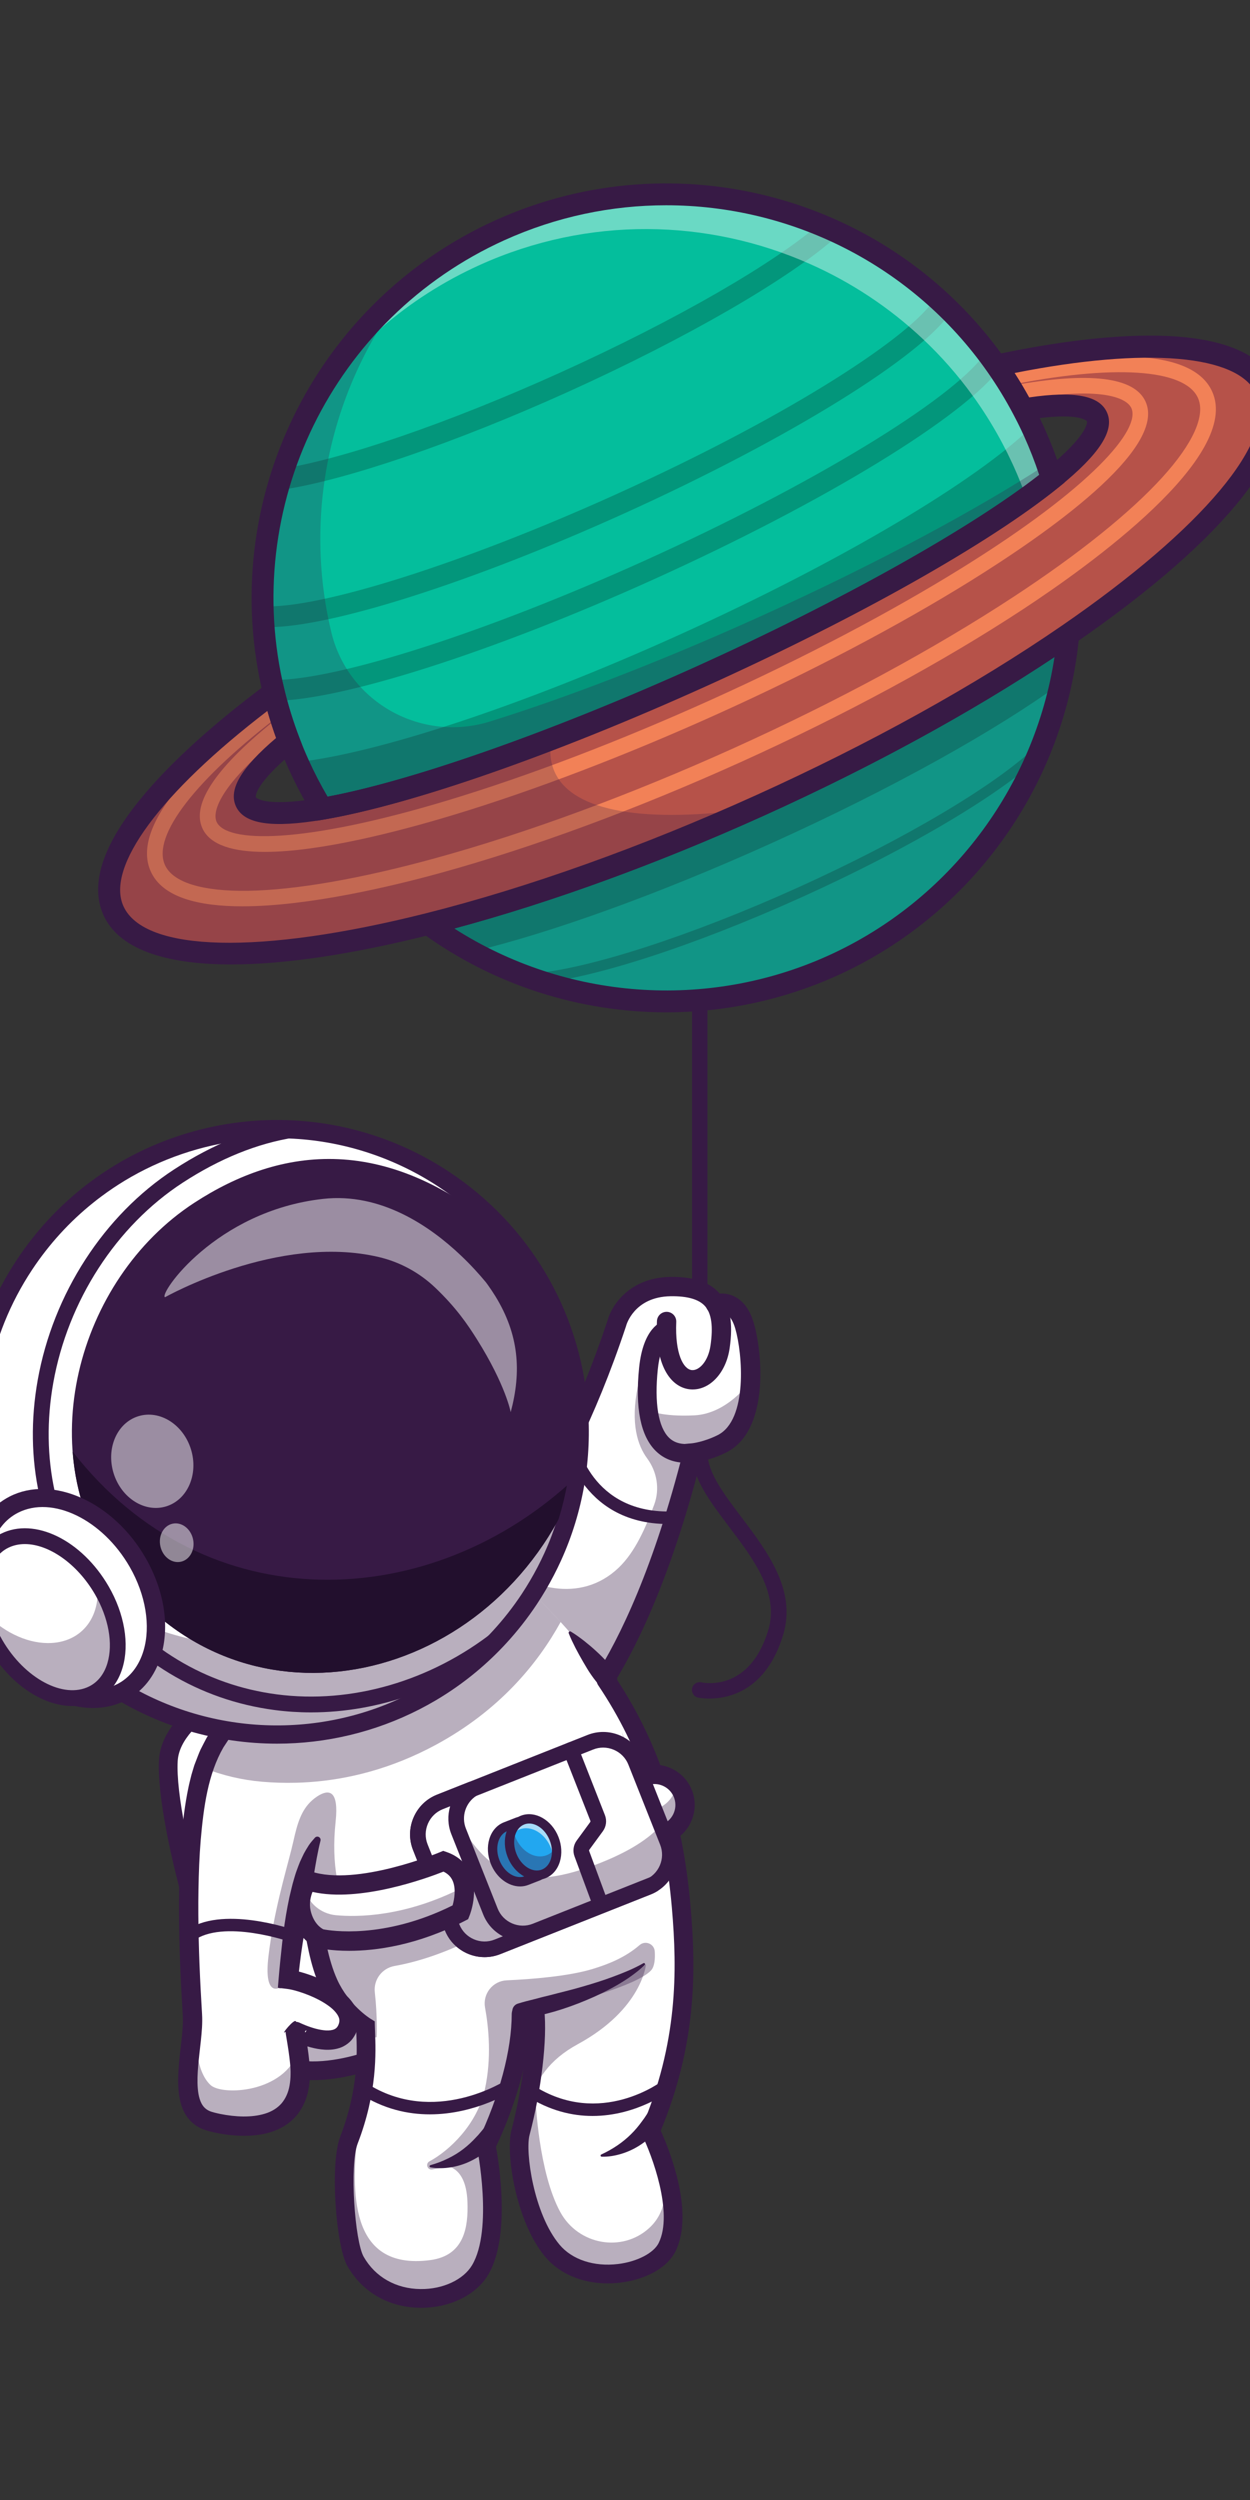 <?xml version="1.0" encoding="utf-8"?>
<svg version="1.1" id="Layer_1" xmlns="http://www.w3.org/2000/svg" xmlns:xlink="http://www.w3.org/1999/xlink" x="0px" y="0px"
	 viewBox="1080 0 2000 4000" style="enable-background:new 0 0 4000 4000;" xml:space="preserve">
	<rect x="1080" y="0" width="2000" height="4000" fill="#333333" stroke="none"/>
	<g>
		<g>
			<g>
				<path style="fill:#371A45;" d="M2199.6,2245.938c-6.802,0-12.314-5.513-12.314-12.314V1319.57
					c0-6.802,5.513-12.314,12.314-12.314s12.314,5.513,12.314,12.314v914.053C2211.914,2240.425,2206.401,2245.938,2199.6,2245.938z
					"/>
			</g>
		</g>
		<g>
			<g>
				<g>
					<g>
						<path style="fill:#FFFFFF;" d="M1663.267,2618.748c0,0-303.1,78.984-313.912,197.893
							c-9.428,103.687,104.226,453.294,170.978,491.698c48.694,28.014,195.492-23.356,195.492-23.356L1663.267,2618.748z"/>
					</g>
				</g>
				<g style="opacity:0.35;">
					<g>
						<path style="fill:#371A45;" d="M1348.853,2836.048c3.493,122.049,108.443,436.006,171.478,472.275
							c48.698,28.025,195.482-23.354,195.482-23.354l-23.313-135.98c0,0-146.784,51.378-195.482,23.354
							C1451.489,3146.146,1384.108,2975.034,1348.853,2836.048z"/>
					</g>
				</g>
				<g>
					<g>
						<path style="fill:#371A45;" d="M1580.869,3328.179c-31.479,0.005-63.159-6.787-89.443-26.206
							c-72.583-53.618-163.218-380.532-157.046-486.206c5.898-101.04,191.138-163.232,199.019-165.835
							c7.905-2.603,16.348,1.689,18.94,9.551s-1.68,16.343-9.541,18.94c-48.315,15.962-174.556,72.056-178.467,139.092
							c-5.913,101.201,86.577,417.227,144.917,460.327c70.967,52.432,202.119-12.563,203.442-13.228
							c7.383-3.716,16.411-0.752,20.142,6.655c3.726,7.397,0.747,16.416-6.655,20.142
							C1721.987,3293.521,1651.968,3328.179,1580.869,3328.179z"/>
					</g>
				</g>
				<g>
					<g>
						<path style="fill:#FFFFFF;" d="M2012.191,2657.322c0,0-13.226,107.25,33.262,33.698
							c42.428-67.178,95.246-179.186,141.865-361.82c0.393-1.484,0.786-3.012,1.179-4.496c0,0,20.996-1.833,46.75-14.71
							c60.718-30.337,47.71-148.586,35.968-188.789c-13.794-47.361-46.401-34.571-46.401-34.571
							c-11.437-18.726-34.004-28.679-72.023-28.111c-71.369,1.048-85.905,58.754-85.905,58.754
							c-65.432,196.908-145.138,318.257-192.586,378.712c-25.099,32.083-41.162,47.012-41.162,47.012L2012.191,2657.322z"/>
					</g>
				</g>
				<g style="opacity:0.35;">
					<g>
						<path style="fill:#371A45;" d="M2012.191,2657.322c0,0-13.226,107.25,33.262,33.698
							c42.428-67.178,95.246-179.186,141.865-361.82c-15.627-3.797-38.631-10.956-50.766-21.781
							c-30.381-27.151-35.881-89.702-35.881-89.702c-12.572,60.325,0,95.639,14.667,115.543
							c15.802,21.389,20.646,49.02,11.436,73.988c-13.401,36.274-30.293,75.734-57.051,101.226
							c-61.46,58.535-147.146,32.301-195.424-12.484c-25.099,32.083-41.162,47.012-41.162,47.012L2012.191,2657.322z"/>
					</g>
				</g>
				<g style="opacity:0.35;">
					<g>
						<path style="fill:#371A45;" d="M2209.699,2320.137c0,0-55.418,20.25-92.326-63.526c0,0,21.311,10.635,73.859,7.939
							c52.181-2.677,87.579-52.346,87.579-52.346S2282.431,2302.494,2209.699,2320.137z"/>
					</g>
				</g>
				<g>
					<g>
						<path style="fill:#371A45;" d="M1840.713,2544.619c-4.297,0-8.574-1.782-11.631-5.269c-5.625-6.416-4.985-16.177,1.426-21.807
							c1.807-1.606,124.434-112.749,221.533-404.634c6.357-24.087,35.229-68.872,100.522-69.849
							c36.885-0.518,62.671,8.115,78.804,26.484c16.865,19.209,21.953,47.124,16.021,87.861
							c-5.854,40.205-33.091,68.359-63.267,65.547c-27.744-2.603-56.24-32.661-53.003-109.233
							c0.361-8.525,7.466-15.098,16.099-14.79c8.53,0.361,15.151,7.568,14.79,16.099c-2.163,51.187,11.445,75.869,25,77.144
							c11.455,0.972,26.055-13.623,29.785-39.224c4.468-30.669,1.636-51.279-8.657-63.003
							c-9.648-11.001-28.213-16.382-55.112-15.967c-58.828,0.874-71.04,46.626-71.157,47.09l-0.322,1.099
							c-100.337,301.914-225.371,413.994-230.645,418.618C1847.964,2543.354,1844.331,2544.619,1840.713,2544.619z"/>
					</g>
				</g>
				<g>
					<g>
						<path style="fill:#371A45;" d="M1964.873,2799.863c-5.327,0-10.513-2.759-13.379-7.695
							c-4.292-7.383-1.782-16.846,5.596-21.133c1.099-0.664,121.992-77.358,216.401-450.122l2.695-10.649l10.942-0.957
							c0.122-0.01,18.711-1.895,41.196-13.14c48.369-24.18,39.79-130.4,28.066-170.62c-3.521-12.065-8.633-20.137-14.785-23.345
							c-5.679-2.959-11.235-1.133-11.479-1.055c-7.939,3.125-16.758-0.859-19.878-8.804c-3.12-7.949,0.952-16.978,8.901-20.093
							c1.797-0.708,18.086-6.646,35.767,2.041c14.507,7.124,24.99,21.46,31.152,42.603c14.746,50.571,24.16,172.891-43.916,206.929
							c-16.616,8.306-31.567,12.456-41.196,14.478c-98.027,379.985-223.018,456.377-228.33,459.463
							C1970.181,2799.185,1967.51,2799.858,1964.873,2799.863z"/>
					</g>
				</g>
				<g>
					<g>
						<path style="fill:#371A45;" d="M2177.725,2340.415c-19.39,0-35.591-6.24-48.276-18.633
							c-24.473-23.901-33.491-68.94-26.816-133.872c6.523-63.442,34.956-73.442,40.591-74.8l7.041,29.16c0,0,0.42-0.029,1.113-0.332
							c-0.142,0.063-14.561,6.792-18.901,49.038c-5.532,53.813,0.835,92.642,17.935,109.341c8.594,8.398,20.43,11.504,36.182,9.507
							c8.198-0.986,15.723,4.78,16.768,12.998c1.04,8.218-4.775,15.723-12.998,16.768
							C2186.011,2340.142,2181.797,2340.415,2177.725,2340.415z"/>
					</g>
				</g>
				<g>
					<g>
						<path style="fill:#FFFFFF;" d="M1545.284,2973.165c7.294,15.132,12.822,30.763,17.443,46.756
							c14.543,49.927,20.297,103.116,43.131,153.587c5.663,12.504,12.55,23.333,19.663,32.439c2.22,2.854,4.44,5.527,6.66,8.064
							c16.809,19.074,32.575,28.588,32.575,28.588c0.091,4.984,0.453,11.326,0.68,18.893c0.997,31.08,0.634,83.136-21.792,148.06
							c-1.631,4.802-3.353,9.65-5.301,14.543c-15.042,39.009-5.935,165.276,10.511,194.091
							c47.254,83.091,165.684,70.451,199.392,13.728c30.491-51.468,17.715-151.322,11.961-186.434
							c-1.314-8.019-2.265-12.641-2.265-12.641c31.261-65.422,58.128-153.27,58.128-219.1c0,0,8.427,1.405,19.844,1.541
							l-0.045,2.175c4.485,40.73-3.081,110.275-17.896,173.839c-1.631,7.022-3.353,14-5.165,20.841
							c-8.744,32.983,7.476,137.277,51.06,189.107c50.516,60.166,161.199,39.144,183.399-5.754
							c26.731-53.914-8.2-144.436-21.566-175.289c-2.99-6.841-4.893-10.692-4.893-10.692
							c55.727-131.886,58.988-244.698,49.112-358.688c-15.585-178.687-86.67-319.362-159.704-416.227
							c-4.576-6.071-9.378-12.006-14.271-17.85c-6.207-7.385-12.641-14.589-18.938-21.475
							c-11.191-12.142-22.109-23.378-31.397-33.254l-12.731,10.783l-20.705,4.802l-343.51,80.01l-2.99,40.323l-1.314,18.077
							l-2.854,38.827l-7.249,97.544l-4.304,58.354l-3.579,47.934L1545.284,2973.165z"/>
					</g>
				</g>
				<g style="opacity:0.35;">
					<g>
						<path style="fill:#371A45;" d="M1963.869,3601.267c50.504,60.151,161.202,39.155,183.42-5.762
							c26.714-53.908-8.206-144.44-21.607-175.301c-1.659,0.829-2.532,1.091-2.532,1.091s50.548,93.5-4.496,143.61
							c-43.389,39.547-113.404,27.02-142.126-25.492c-35.008-64.079-39.547-179.186-39.547-179.186l-18.988,31.079
							c-1.659,7.028-3.361,14.012-5.194,20.865C1904.068,3445.128,1920.306,3549.41,1963.869,3601.267z"/>
					</g>
				</g>
				<g style="opacity:0.3;">
					<g>
						<path style="fill:#293856;" d="M1774.382,3465.862l2.619-0.611C1775.779,3465.469,1774.862,3465.688,1774.382,3465.862z"/>
					</g>
				</g>
				<g style="opacity:0.3;">
					<g>
						<path style="fill:#293856;" d="M1773.858,3465.993l0.524-0.131C1774.033,3465.95,1773.858,3465.993,1773.858,3465.993z"/>
					</g>
				</g>
				<g style="opacity:0.35;">
					<g>
						<path style="fill:#371A45;" d="M1648.843,3618.203c47.274,83.111,165.698,70.452,199.396,13.75
							c30.512-51.508,17.722-151.337,11.96-186.476l-82.98,19.73c11.437-2.183,48.409-4.365,50.679,57.662
							c1.528,40.726-5.02,86.079-59.452,93.281c-133.746,17.591-123.706-117.638-117.682-194.333
							c1.179-15.322-1.702-17.94-7.115-12.266c-1.615,4.802-3.361,9.646-5.282,14.579
							C1623.307,3463.113,1632.43,3589.394,1648.843,3618.203z"/>
					</g>
				</g>
				<g style="opacity:0.35;">
					<g>
						<path style="fill:#371A45;" d="M1881.952,3395.774c0,0-30.578,62.638-110.445,75.394c-7.76,1.24-11.287-9.321-4.356-13.027
							c31.065-16.611,76.403-58.599,88.778-115.916c10.61-49.141,6.162-97.139,0.155-129.974
							c-4.045-22.11,12.198-42.699,34.652-43.72c40.351-1.835,98.88-6.465,137.349-18.146c25.821-7.841,52.495-18.583,75.232-38.24
							c9.238-7.987,23.547-2.011,24.301,10.177c0.736,11.9-0.229,24.133-5.915,30.291c-21.623,23.422-123.005,52.618-205.785,69.859
							c0,0-1.635,37.65-13.68,87.784C1888.613,3366.965,1881.952,3395.774,1881.952,3395.774z"/>
					</g>
				</g>
				<g style="opacity:0.35;">
					<g>
						<path style="fill:#371A45;" d="M1935.889,3217.49c0,0,119.72-18.877,177.772-74.927c0,0-5.719,71.743-109.099,128.098
							c-46.208,25.189-66.96,56.919-80.906,100.591C1923.656,3371.252,1943.341,3272.83,1935.889,3217.49z"/>
					</g>
				</g>
				<g>
					<g>
						<path style="fill:#371A45;" d="M2052.344,3653.423c-40.64,0.005-77.056-15.234-99.961-42.51
							c-47.324-56.348-63.628-166.626-54.106-202.583c17.793-67.202,27.354-146.772,22.725-189.199
							c-0.898-8.237,5.049-15.64,13.286-16.538c8.252-0.898,15.635,5.054,16.538,13.286c5.054,46.372-4.629,128.672-23.545,200.127
							c-7.109,26.846,6.533,126.152,48.071,175.61c20.083,23.906,55.01,35.415,93.423,30.815
							c30.342-3.643,57.104-17.451,65.088-33.574c23.97-48.433-11.021-141.113-26.523-172.739l-3.008-6.138l2.656-6.309
							c57.261-135.444,56.895-248.999,47.974-351.543c-12.314-141.479-49.766-254.512-117.852-355.723
							c-4.624-6.875-2.798-16.196,4.072-20.82c6.88-4.634,16.201-2.793,20.82,4.072c71.035,105.601,110.073,223.125,122.842,369.873
							c9.126,104.834,9.57,220.908-47.637,359.629c12.095,26.626,54.873,129.702,23.54,193.008
							c-12.803,25.864-46.675,45.039-88.398,50.049C2065.601,3653.027,2058.911,3653.423,2052.344,3653.423z"/>
					</g>
				</g>
				<g>
					<g>
						<path style="fill:#371A45;" d="M1993.23,2610.457c7.561,4.573,14.5,9.68,21.318,14.932
							c6.733,5.32,13.274,10.837,19.541,16.633c6.257,5.803,12.485,11.689,17.932,18.274c5.454,6.57,10.525,13.547,14.236,21.592
							c3.525,7.637,0.19,16.685-7.446,20.208c-5.884,2.715-12.607,1.36-16.995-2.9l-0.215-0.217
							c-5.833-5.691-10.742-12.141-15.454-18.85c-4.727-6.689-8.887-13.914-13.12-21.138c-4.229-7.229-8.298-14.639-12.236-22.197
							c-3.855-7.627-7.659-15.337-10.845-23.582c-0.452-1.167,0.129-2.478,1.294-2.93
							C1991.917,2610.02,1992.651,2610.112,1993.23,2610.457z"/>
					</g>
				</g>
				<g>
					<g>
						<path style="fill:#FFFFFF;" d="M1559.903,2624.583"/>
					</g>
				</g>
				<g>
					<g>
						<path style="fill:none;stroke:#293856;stroke-width:30.918;stroke-linecap:round;stroke-miterlimit:10;" d="
							M1559.903,2624.583"/>
					</g>
				</g>
				<g>
					<g>
						<path style="fill:#FFFFFF;" d="M1987.448,3405.044"/>
					</g>
				</g>
				<g>
					<g>
						<path style="fill:#FFFFFF;" d="M1576.689,2948.734l11.567,32.17l-0.873-14.754
							C1584.502,2960.214,1581.01,2954.365,1576.689,2948.734z"/>
					</g>
				</g>
				<g>
					<g>
						<path style="fill:#371A45;" d="M1754.126,3692.495c-0.469,0-0.933,0-1.401-0.005c-50.381-0.459-93.003-24.834-116.934-66.87
							c-18.257-32.09-28.291-163.242-11.436-206.904c29.321-75.952,27.007-134.443,25.767-165.869
							c-0.029-0.723-0.059-1.426-0.083-2.119c-12.925-9.468-40.684-33.022-57.856-71.021
							c-16.25-35.952-22.529-77.178-28.599-117.051c-6.582-43.184-12.793-83.979-30.811-111.401
							c-4.546-6.924-2.622-16.226,4.302-20.776c6.929-4.536,16.226-2.617,20.776,4.302c21.611,32.905,28.301,76.841,35.386,123.359
							c5.771,37.866,11.733,77.021,26.279,109.214c18.516,40.967,52.72,62.275,53.062,62.485l6.987,4.282l0.21,8.218
							c0.059,2.695,0.181,5.811,0.322,9.321c1.235,31.201,3.804,96.123-27.754,177.856c-13.403,34.727-4.634,156.392,9.521,181.265
							c18.501,32.5,51.719,51.348,91.133,51.709c35.654,0.439,68.56-15.034,82.319-38.213c34.077-57.388,8.198-187.1,7.935-188.403
							l-1.006-4.932l2.173-4.536c34.531-72.202,54.336-146.533,54.336-203.931c0-8.286,6.714-15,15-15s15,6.714,15,15
							c0,60.513-20.063,137.676-55.151,212.393c4.785,26.045,23.706,143.765-12.49,204.722
							C1841.978,3671.821,1800.093,3692.495,1754.126,3692.495z"/>
					</g>
				</g>
				<g>
					<g>
						<path style="fill:#FFFFFF;" d="M1724.807,3448.938"/>
					</g>
				</g>
				<g>
					<g>
						<path style="fill:#371A45;" d="M1908.857,3205.701c8.452-2.607,16.97-4.822,25.527-6.875
							c8.474-2.341,17.017-4.399,25.549-6.484c16.951-4.514,34.099-8.445,50.933-13.43c16.885-4.834,33.689-10.063,50.171-16.226
							c16.44-6.125,33.008-12.751,48.232-21.487l0.132-0.076c0.859-0.491,1.953-0.195,2.446,0.662
							c0.405,0.71,0.271,1.584-0.271,2.141c-6.506,6.672-13.752,12.126-21.162,17.473c-7.388,5.376-15.171,10.122-23.025,14.756
							c-15.784,9.128-32.239,17.017-49.028,24.009c-16.763,7.107-33.904,13.198-51.313,18.345
							c-8.718,2.485-17.505,4.717-26.326,6.792c-8.86,1.86-17.756,3.56-26.719,4.866c-6.843,0.996-13.198-3.743-14.197-10.586
							c-0.901-6.194,2.896-11.99,8.696-13.772L1908.857,3205.701z"/>
					</g>
				</g>
				<g>
					<g>
						<path style="fill:#371A45;" d="M2214.99,2717.734c-10.938,0-17.998-1.558-18.262-1.616
							c-6.719-1.582-10.884-8.315-9.302-15.034s8.252-10.869,15.034-9.302c3.066,0.693,76.611,16.001,106.675-83.262
							c17.905-59.116-23.115-113.403-62.783-165.903c-30.474-40.332-59.258-78.423-59.258-117.271c0-6.904,5.596-12.5,12.5-12.5
							s12.5,5.596,12.5,12.5c0,30.464,26.328,65.308,54.204,102.202c41.416,54.805,88.354,116.929,66.763,188.218
							C2305.83,2705.674,2245.425,2717.734,2214.99,2717.734z"/>
					</g>
				</g>
				<g>
					<g>
						<path style="fill:#FFFFFF;" d="M2101.417,3015.41c-16.446,8.653-35.021,18.032-55.183,27.636
							c12.414-4.848,23.786-9.469,33.889-13.682C2088.188,3025.966,2095.392,3021.209,2101.417,3015.41z"/>
					</g>
				</g>
				<g>
					<g>
						<path style="fill:#371A45;" d="M1768.823,3464.219c9.807-2.744,19.28-6.353,28.059-10.723
							c8.833-4.27,17.056-9.329,24.504-15.095c7.48-5.718,14.233-12.053,20.405-18.835c1.484-1.755,3.271-3.203,4.641-5.068
							c1.431-1.802,2.927-3.54,4.473-5.249c3.027-3.472,5.613-7.332,8.926-10.75l1.155-1.191c4.802-4.954,12.71-5.078,17.666-0.276
							c4.006,3.884,4.841,9.817,2.478,14.558c-5.029,10.056-11.758,19.431-20.161,27.148c-8.098,8.027-17.957,14.116-28.03,19.014
							c-10.098,4.939-20.847,8.215-31.66,9.971c-10.84,1.687-21.726,2.063-32.466,0.068c-0.984-0.183-1.633-1.128-1.45-2.112
							c0.129-0.701,0.647-1.233,1.292-1.414L1768.823,3464.219z"/>
					</g>
				</g>
				<g>
					<g>
						<path style="fill:#371A45;" d="M2042.117,3447.173c18.108-8.438,34.309-19.326,47.371-32.305
							c6.594-6.436,12.361-13.416,17.603-20.649c5.547-7.048,9.824-14.829,15.159-22.322l0.669-0.938
							c4.011-5.635,11.831-6.951,17.466-2.939c4.688,3.337,6.379,9.321,4.507,14.478c-3.757,10.342-9.265,20.198-16.57,28.594
							c-6.992,8.652-15.798,15.679-24.985,21.56c-9.197,5.925-19.131,10.444-29.341,13.54c-10.244,3.032-20.684,4.878-31.331,4.512
							c-1.001-0.034-1.785-0.874-1.75-1.875c0.024-0.706,0.447-1.301,1.045-1.582L2042.117,3447.173z"/>
					</g>
				</g>
				<g>
					<g>
						<path style="fill:#FFFFFF;" d="M1415.03,3393.967c27.909,8.064,148.649,32.439,145.342-81.143
							c-0.68-23.967-8.472-62.613-7.929-62.658s64.108,32.756,82.094-1.812c6.524-12.55,4.531-24.103-2.356-34.342
							c-1.857-2.764-4.123-5.482-6.66-8.064c-21.883-22.291-65.603-36.743-84.179-39.145c0,0,0.136-1.54,0.408-4.395
							c1.631-17.533,8.427-84.496,20.977-142.487c6.796-31.307,15.268-60.031,25.507-76.93l-8.88-62.432l-4.123-29.177
							l-13.728-96.547l-6.932-48.614c-1.586,0-107.919,0.453-148.83,122.508c-0.091,0.226-0.136,0.453-0.227,0.679
							c-24.465,73.713-29.313,209.812-17.624,394.887C1391.198,3276.625,1356.041,3376.841,1415.03,3393.967z"/>
					</g>
				</g>
				<g style="opacity:0.35;">
					<g>
						<path style="fill:#371A45;" d="M1525.622,3180.938c4.938,3.489,10.511-5.029,16.129-18.53
							c1.631-17.533,8.427-84.496,20.977-142.487c14.543,49.927,20.297,103.116,43.131,153.587
							c5.663,12.504,12.55,23.333,19.663,32.439c2.22,2.854,4.44,5.527,6.66,8.064c16.809,19.074,32.575,28.588,32.575,28.588
							c0.091,4.984,0.453,11.326,0.68,18.893l17.262-1.993c0,0,1.405-33.048-2.983-71.692c-2.3-20.257,11.472-38.661,31.545-42.224
							c33.77-5.993,75.966-18.739,126.158-43.659c0,0,25.417-63.383-27.139-81.687c0,0-90.884,58.49-172.48,46.439
							c-15.223-34.659-28.362-81.596-20.796-152.002c5.527-51.332-11.236-52.283-29.404-40.458c-2.99,1.993-5.754,4.078-8.246,6.343
							c-17.488,15.54-23.786,37.695-29.857,65.06c-0.861,3.942-1.948,8.291-3.126,13.048
							c-9.65,38.419-28.633,101.712-36.879,171.755C1502.062,3193.624,1525.622,3180.938,1525.622,3180.938z"/>
					</g>
				</g>
				<g>
					<g>
						<path style="fill:#371A45;" d="M1592.664,2945.691c-4.536,18.03-7.471,36.169-10.601,54.631l-4.839,27.632l-4.595,27.832
							l-8.789,56.04c-2.825,18.704-5.168,37.683-7.024,56.326l-13.494-16.753c8.115,1.223,14.988,3.062,21.96,5.098
							c6.912,2.068,13.647,4.446,20.293,7.134c13.267,5.427,26.238,11.899,38.577,20.896c6.138,4.556,12.168,9.709,17.524,16.404
							c5.273,6.636,10.127,15.049,11.738,25.173c1.624,10.125-0.686,20.723-4.875,28.796c-2.271,4.331-5.208,8.767-9.167,12.351
							c-3.887,3.601-8.428,6.445-13.052,8.374c-9.312,3.74-18.289,4.304-26.414,3.931c-8.137-0.466-15.701-1.917-22.92-3.838
							c-7.222-1.926-14.116-4.326-20.833-7.053l-5.002-2.109l-4.597-2.073c-1.091-0.54,1.03,0.791,4.9,1.157
							c0.723,7.556,26.755-23.928,16.404-15.557l-0.046-0.889l0.112,0.796l0.364,2.283l0.811,4.897
							c2.214,13.301,4.353,26.79,5.742,40.754c0.708,6.931,1.147,14.368,0.959,21.77c-0.039,7.383-0.742,14.927-2.085,22.502
							c-2.544,15.071-9.009,30.764-19.875,43.411c-10.925,12.651-25.757,21.24-40.549,25.713
							c-14.88,4.709-29.851,6.028-44.387,5.967c-14.558-0.183-28.779-1.836-42.781-4.705c-3.508-0.742-6.997-1.509-10.525-2.432
							c-1.785-0.457-3.472-0.903-5.41-1.504l-6.204-2.183c-8.237-3.372-16.201-9.016-22.039-16.147
							c-5.898-7.109-9.634-15.195-12.051-22.979c-2.395-7.825-3.567-15.481-4.224-22.917c-1.272-14.897-0.437-28.992,0.701-42.754
							c1.213-13.723,2.905-27.112,4.297-40.173c1.353-13.079,2.49-25.737,1.729-37.434l-2.288-40.229
							c-1.362-26.838-2.483-53.701-3.088-80.613s-0.891-53.855-0.376-80.854c0.469-26.997,1.443-54.036,3.706-81.135
							c2.249-27.092,5.486-54.248,11.165-81.406c1.379-6.787,3.201-13.574,4.854-20.356l3.04-10.161l1.553-5.071l1.924-4.993
							c2.659-6.626,4.954-13.379,7.964-19.878c3.293-6.399,6.477-12.854,9.924-19.175c3.984-6.057,7.856-12.188,12.007-18.14
							l6.863-8.523c2.327-2.808,4.363-5.869,7.043-8.391c5.186-5.171,9.919-10.867,15.767-15.391l8.533-7.046
							c3.03-2.104,6.169-4.055,9.258-6.074c12.571-7.676,26.262-13.657,40.618-16.563c7.148-1.506,14.443-2.3,21.755-2.207
							c7.371,0.134,14.473,0.798,21.975,3.225c2.832,0.918,4.385,3.955,3.467,6.787c-0.488,1.514-1.584,2.661-2.93,3.262
							l-0.581,0.259c-12.051,5.325-23.813,10.53-34.856,15.803c-2.751,1.401-5.559,2.581-8.259,3.994
							c-2.661,1.499-5.393,2.788-8.079,4.172c-2.654,1.438-5.161,3.137-7.803,4.561l-3.909,2.234l-3.726,2.522
							c-2.51,1.638-4.973,3.335-7.537,4.897l-7.131,5.483c-5.022,3.35-9.087,7.861-13.638,11.841
							c-4.375,4.175-8.01,9.104-12.007,13.679c-3.552,4.958-6.743,10.21-10.173,15.276c-24.69,42.751-31.677,95.706-36.265,147.886
							c-2.192,26.213-3.149,52.666-3.608,79.148c-0.505,26.482-0.225,53.042,0.374,79.609c0.596,26.567,1.704,53.157,3.054,79.744
							l2.268,39.88c0.93,15.034-0.469,29.128-1.838,42.627c-1.445,13.533-3.103,26.687-4.243,39.607
							c-1.084,12.866-1.736,25.596-0.701,37.371c0.938,11.755,3.887,22.537,9.292,28.884c2.681,3.21,5.923,5.552,10.044,7.292
							l3.259,1.135c1.252,0.398,2.798,0.811,4.25,1.179c2.944,0.774,5.986,1.438,9.021,2.083c24.29,4.871,50.137,6.179,71.672-0.466
							c10.75-3.269,19.819-8.85,26.455-16.458c6.523-7.7,10.95-17.52,12.842-28.765c0.977-5.591,1.563-11.406,1.58-17.39
							c0.159-5.977-0.171-11.909-0.818-18.284c-1.255-12.654-3.286-25.605-5.469-38.682l-0.828-4.998l-0.422-2.671l-0.234-1.687
							c-0.042-0.488-0.098-0.486-0.166-2.139c-10.339,8.254,15.601-23.728,16.589-15.964c4.065,0.437,6.382,1.846,5.479,1.396
							l4.546,2.048l4.238,1.79c5.674,2.302,11.438,4.297,17.139,5.815c5.698,1.526,11.348,2.537,16.57,2.839
							c5.195,0.273,9.846-0.339,12.996-1.628c3.071-1.409,4.768-2.92,6.428-6.077c1.887-3.816,2.339-6.921,1.938-10.061
							c-0.813-6.304-7.71-14.854-17.056-21.494c-9.277-6.797-20.376-12.471-31.848-17.134c-5.75-2.327-11.638-4.404-17.539-6.169
							c-5.837-1.772-11.965-3.252-17.102-3.879l-14.739-1.797l1.245-14.954c1.621-19.507,3.65-38.594,5.747-57.878
							c2.124-19.241,4.888-38.447,8.506-57.563l2.883-14.321l3.403-14.263c1.094-4.751,2.349-9.504,3.765-14.221
							c1.392-4.729,2.693-9.424,4.443-14.102c1.689-4.673,3.391-9.316,5.273-13.916c2.148-4.573,4.17-9.158,6.411-13.633
							c2.397-4.468,5.083-8.887,7.803-13.145c2.837-4.28,6.421-8.311,9.778-12.097c1.914-2.156,5.212-2.354,7.371-0.439
							c1.504,1.335,2.053,3.345,1.599,5.171L1592.664,2945.691z"/>
					</g>
				</g>
				<g style="opacity:0.35;">
					<g>
						<path style="fill:#371A45;" d="M1415.068,3393.997c27.849,8.075,148.63,32.432,145.313-81.146
							c-0.306-10.258-1.309-21.52-2.576-31.778c-22.786,68.182-122.328,72.088-140.774,55.147
							c-24.522-22.52-23.381-73.784-26.524-95.086C1384.92,3290.111,1373.251,3381.862,1415.068,3393.997z"/>
					</g>
				</g>
				<g style="opacity:0.35;">
					<g>
						<path style="fill:#371A45;" d="M2131.022,2913.265c-25.847-49.976-43.903-98.312-56.4-142.545
							c9.575,24.748,20.881,50.296,34.351,76.318c15.767,30.528,28.639,63.617,36.818,97.615
							C2141.246,2933.964,2136.283,2923.474,2131.022,2913.265z"/>
					</g>
				</g>
				<g>
					<g>
						<circle style="fill:#FFFFFF;" cx="2127.081" cy="2887.98" r="49.007"/>
					</g>
				</g>
				<g style="opacity:0.35;">
					<g>
						<path style="fill:#371A45;" d="M2173.615,2872.639c8.47,25.706-5.479,53.428-31.185,61.899
							c-25.706,8.47-53.441-5.516-61.911-31.222c-2.34-7.102-2.98-14.394-2.082-21.374c12.651,13.258,32.299,18.879,50.866,12.761
							c18.568-6.118,31.024-22.319,33.279-40.488C2167.454,2859.293,2171.275,2865.538,2173.615,2872.639z"/>
					</g>
				</g>
				<g>
					<g>
						<path style="fill:#371A45;" d="M2127.017,2952.48c-9.946,0-19.824-2.329-28.965-6.938
							c-15.376-7.754-26.812-21.03-32.197-37.383c-5.391-16.357-4.087-33.828,3.667-49.204c7.749-15.376,21.03-26.812,37.383-32.202
							c33.774-11.123,70.283,7.295,81.406,41.05v0.005c11.118,33.76-7.3,70.278-41.055,81.401
							C2140.62,2951.396,2133.804,2952.48,2127.017,2952.48z M2127.056,2854.429c-3.472,0-7.002,0.542-10.474,1.689
							c-8.511,2.803-15.42,8.755-19.458,16.758c-4.033,7.998-4.712,17.095-1.904,25.605c2.803,8.511,8.755,15.42,16.753,19.453
							c8.008,4.033,17.1,4.712,25.605,1.909c17.568-5.791,27.153-24.795,21.367-42.368
							C2154.297,2863.384,2141.147,2854.429,2127.056,2854.429z"/>
					</g>
				</g>
				<g>
					<g>
						<path style="fill:#FFFFFF;" d="M2116.609,3019.436l-240.816,95.55c-28.499,11.318-61.098-2.747-72.428-31.282l-50.84-128.153
							c-9.914-24.984-0.347-53.067,21.339-67.265c3.061-2.034,6.392-3.746,9.944-5.163l240.779-95.538
							c28.536-11.331,61.135,2.734,72.428,31.283l40.291,101.491l10.585,26.649
							C2159.222,2975.543,2145.108,3008.118,2116.609,3019.436z"/>
					</g>
				</g>
				<g style="opacity:0.35;">
					<g>
						<path style="fill:#371A45;" d="M2116.609,3019.436l-240.816,95.55c-28.499,11.318-61.098-2.747-72.428-31.282l-50.84-128.153
							c-9.914-24.984-0.347-53.067,21.339-67.265c17.278,3.656,28.267,6.021,28.267,6.021
							c52.54,98.214,102.184,137.886,230.748,89.289c55.49-20.991,86.957-43.21,104.427-63.236l10.585,26.649
							C2159.222,2975.543,2145.108,3008.118,2116.609,3019.436z"/>
					</g>
				</g>
				<g>
					<g>
						<path style="fill:#371A45;" d="M1855.322,3131.426c-27.188,0-52.939-16.338-63.56-43.101l-50.859-128.169
							c-6.704-16.895-6.401-35.444,0.845-52.231c7.251-16.787,20.547-29.722,37.446-36.426l240.796-95.552
							c16.895-6.704,35.454-6.406,52.231,0.845c16.787,7.251,29.722,20.547,36.426,37.446l50.859,128.169
							c6.704,16.895,6.406,35.444-0.845,52.231s-20.547,29.722-37.446,36.426l-240.796,95.552
							C1872.183,3129.883,1863.687,3131.426,1855.322,3131.426z M1875.811,3114.995h0.049H1875.811z M2045.054,2796.143
							c-5.366,0-10.728,1.016-15.845,3.042l-240.796,95.552c-10.688,4.238-19.111,12.446-23.711,23.101
							c-4.604,10.654-4.8,22.407-0.562,33.101L1815,3079.106c8.799,22.188,34.033,33.076,56.201,24.268l240.796-95.547
							c10.688-4.243,19.111-12.446,23.711-23.101c4.604-10.659,4.8-22.412,0.562-33.101l-50.864-128.169
							c-4.238-10.688-12.441-19.111-23.096-23.711C2056.753,2797.344,2050.903,2796.143,2045.054,2796.143z"/>
					</g>
				</g>
				<g>
					<g>
						<path style="fill:#FFFFFF;" d="M2125.899,3014.653c-2.864,1.887-5.948,3.477-9.29,4.783l-240.816,95.55
							c-20.89,8.278-43.962,2.965-59.269-11.755c-5.573-5.339-10.119-11.919-13.122-19.54l-22.612-56.924l-7.46-18.781
							l-20.805-52.435c-11.33-28.535,2.784-61.11,31.283-72.428l52.04-20.634c-22.191,14.037-32.066,42.426-22.067,67.67
							l27.446,69.231l23.405,58.959c11.318,28.499,43.929,42.601,72.428,31.282L2125.899,3014.653z"/>
					</g>
				</g>
				<g style="opacity:0.35;">
					<g>
						<path style="fill:#371A45;" d="M2125.899,3014.653c-2.864,1.887-5.948,3.477-9.29,4.783l-240.816,95.55
							c-28.499,11.318-61.098-2.747-72.391-31.295l-30.072-75.705c11.366,10.975,28.762,23.079,46.859,17.895
							c9.935-2.823,16.61-13.427,21.039-26.491l23.405,58.959c11.318,28.499,43.929,42.601,72.428,31.282L2125.899,3014.653z"/>
					</g>
				</g>
				<g>
					<g>
						<path style="fill:#371A45;" d="M1855.352,3131.436c-9.209,0-18.423-1.89-27.163-5.669
							c-16.792-7.251-29.727-20.557-36.421-37.456l-50.854-128.159c-6.709-16.885-6.411-35.439,0.84-52.227
							c7.246-16.782,20.547-29.722,37.441-36.436l52.021-20.635l11.299,22.178c-17.573,11.138-24.766,33.228-17.109,52.529
							l50.859,128.164c4.233,10.693,12.437,19.116,23.091,23.721c10.649,4.604,22.393,4.8,33.081,0.562l188.867-74.961
							l11.411,22.104c-3.638,2.358-7.529,4.351-11.567,5.928l-240.742,95.532
							C1872.314,3129.829,1863.833,3131.436,1855.352,3131.436z M1800.254,2890.029l-11.836,4.697
							c-10.688,4.243-19.111,12.456-23.716,23.11c-4.6,10.654-4.8,22.407-0.552,33.091l50.859,128.174
							c4.233,10.688,12.437,19.111,23.091,23.716c10.649,4.604,22.393,4.805,33.081,0.562l13.389-5.313
							c-14.424-7.593-25.518-19.902-31.548-35.127l-50.854-128.159C1796.333,2920.073,1795.962,2904.346,1800.254,2890.029z"/>
					</g>
				</g>
				<g>
					<g>
						<path style="fill:#22A7F0;" d="M1934.574,2957.617c1.853,4.75,10.135,45.698,10.135,45.698s-12.146,4.739-27.061,10.558
							c-18.634,7.27-41.267-6.129-50.553-29.929c-9.286-23.8-1.708-48.987,16.926-56.257c12.575-4.906,27.061-10.559,27.061-10.559
							S1931.555,2949.879,1934.574,2957.617z"/>
					</g>
				</g>
				<g style="opacity:0.35;">
					<g>
						<path style="fill:#371A45;" d="M1934.574,2957.617c1.853,4.75,10.135,45.698,10.135,45.698s-12.146,4.739-27.061,10.558
							c-18.634,7.27-41.267-6.129-50.553-29.929c-9.286-23.8-1.708-48.987,16.926-56.257c12.575-4.906,27.061-10.559,27.061-10.559
							S1931.555,2949.879,1934.574,2957.617z"/>
					</g>
				</g>
				<g>
					<g>
						<g>
							<path style="fill:#371A45;" d="M1912.168,3018.325c-18.97,0-38.34-14.307-47.061-36.655
								c-5.098-13.062-5.879-26.987-2.202-39.209c3.877-12.881,12.183-22.383,23.394-26.758l18.892-7.373
								c8.12-3.164,17.349-0.078,21.914,7.363c11.128,18.13,17.681,29.639,19.458,34.199v0.005
								c0.474,1.206,1.719,4.409,8.711,38.208c1.777,8.633-2.891,17.222-11.104,20.425l-18.799,7.329
								C1921.089,3017.529,1916.641,3018.325,1912.168,3018.325z M1911.743,2922.095c-0.371,0-0.742,0.068-1.104,0.21l-18.892,7.373
								c-6.816,2.661-11.963,8.735-14.478,17.104c-2.72,9.028-2.075,19.482,1.812,29.438c7.769,19.907,26.104,31.406,40.84,25.664
								l18.799-7.329c1.377-0.537,2.158-1.973,1.865-3.418c-6.304-30.459-7.769-35.166-8.003-35.811
								c-1.392-3.545-8.218-15.42-18.267-31.787C1913.755,2922.617,1912.769,2922.095,1911.743,2922.095z"/>
						</g>
					</g>
					<g>
						<g>
							
								<ellipse transform="matrix(0.932 -0.363 0.363 0.932 -941.958 904.7)" style="fill:#22A7F0;" cx="1932.896" cy="2955.223" rx="36.216" ry="46.257"/>
						</g>
					</g>
					<g style="opacity:0.35;">
						<g>
							<path style="fill:#371A45;" d="M1900.794,2925.671c0.618,4.211,1.711,8.484,3.362,12.715
								c9.286,23.8,31.919,37.199,50.553,29.929c6.565-2.561,11.721-7.377,15.288-13.541c2.855,19.472-4.967,37.564-20.288,43.541
								c-18.634,7.27-41.267-6.129-50.553-29.929C1893.142,2952.971,1894.238,2937.005,1900.794,2925.671z"/>
						</g>
					</g>
					<g style="opacity:0.6;">
						<g>
							<path style="fill:#FFFFFF;" d="M1961.635,2957.059c-9.286-23.799-31.919-37.199-50.553-29.929
								c-6.613,2.58-11.798,7.444-15.368,13.673c1.881-13.268,9.076-24.268,20.368-28.673c18.634-7.27,41.267,6.129,50.553,29.929
								c5.99,15.355,4.928,31.258-1.56,42.583C1966.298,2976.014,1965.294,2966.437,1961.635,2957.059z"/>
						</g>
					</g>
					<g>
						<g>
							<path style="fill:#371A45;" d="M1939.229,3007.769c-18.97,0-38.34-14.307-47.061-36.655
								c-10.767-27.617-1.265-57.212,21.191-65.972c22.456-8.765,49.487,6.582,60.264,34.194
								c5.098,13.062,5.879,26.987,2.202,39.209c-3.877,12.886-12.183,22.383-23.394,26.758
								C1948.149,3006.973,1943.701,3007.769,1939.229,3007.769z M1926.777,2917.632c-2.715,0-5.396,0.479-7.969,1.484
								c-14.746,5.757-20.43,26.636-12.666,46.548c7.769,19.907,26.094,31.416,40.84,25.664c6.816-2.661,11.963-8.735,14.478-17.104
								c2.72-9.028,2.075-19.482-1.812-29.438C1953.232,2928.35,1939.629,2917.632,1926.777,2917.632z"/>
						</g>
					</g>
				</g>
				<g>
					<g>
						<path style="fill:#371A45;" d="M2041.382,3060.718c-5.083,0-9.858-3.125-11.724-8.169l-30.444-82.344
							c-3.164-8.569-1.831-18.076,3.56-25.435l21.553-29.453c0.435-0.591,0.532-1.353,0.264-2.031l-42.705-108.716
							c-2.524-6.426,0.64-13.682,7.065-16.206c6.421-2.51,13.682,0.64,16.206,7.065l42.705,108.716
							c3.413,8.701,2.158,18.394-3.359,25.938l-21.558,29.458c-0.425,0.581-0.527,1.328-0.278,2.002l30.439,82.334
							c2.393,6.475-0.913,13.667-7.388,16.06C2044.287,3060.464,2042.822,3060.718,2041.382,3060.718z"/>
					</g>
				</g>
				<g>
					<g>
						<path style="fill:#FFFFFF;" d="M1572.086,3008.776c0,0-16.762,23.842-10.053,52.128c7.757,32.704,30.649,40.813,30.649,40.813
							s96.874,23.403,224.112-42.137c0,0,25.399-63.375-27.194-81.678C1789.599,2977.902,1652.237,3035.855,1572.086,3008.776z"/>
					</g>
				</g>
				<g style="opacity:0.35;">
					<g>
						<path style="fill:#371A45;" d="M1562.048,3060.923c7.747,32.666,30.627,40.775,30.627,40.775s96.864,23.423,224.129-42.135
							c0,0,8.336-20.886,5.527-42.09c-0.363,1.178-0.634,1.813-0.634,1.813c-93.001,47.924-169.78,48.297-204.354,45.031
							c-24.017-2.269-44.312-19.296-50.164-42.699c-0.081-0.322-0.159-0.646-0.237-0.972c-0.136-0.544-0.272-1.087-0.317-1.631
							C1562.455,3028.619,1558.015,3043.978,1562.048,3060.923z"/>
					</g>
				</g>
				<g>
					<g>
						<path style="fill:#371A45;" d="M1638.56,3121.323c-29.771,0-47.783-4.16-49.507-4.58l-1.533-0.454
							c-11.45-4.058-32.871-19.536-40.527-51.816c-8.223-34.658,11.597-63.384,12.446-64.59l6.646-9.453l10.947,3.701
							c73.628,24.858,205.244-29.917,206.563-30.474l5.474-2.305l5.615,1.948c17.593,6.123,30.586,17.471,37.568,32.813
							c13.77,30.229,0.454,65.317-1.108,69.219l-2.148,5.352l-5.122,2.642C1747.036,3112.9,1680.903,3121.318,1638.56,3121.323z
							 M1597.402,3086.919c10.586,2.095,96.494,16.592,206.758-38.271c2.813-9.79,5.747-27.119-0.088-39.814
							c-2.852-6.206-7.617-10.903-14.492-14.243c-26.729,10.547-133.882,49.771-209.565,32.451
							c-2.969,7.456-5.732,18.525-2.939,30.293C1581.997,3078.101,1594.243,3085.361,1597.402,3086.919z"/>
					</g>
				</g>
				<g>
					<g>
						<path style="fill:#371A45;" d="M2028.081,3385.537c-32.485,0-68.877-8.32-106.147-32.432
							c-4.639-3.003-5.967-9.194-2.969-13.828c3.003-4.634,9.204-5.957,13.828-2.969c107.778,69.717,207.129-6.929,208.12-7.71
							c4.336-3.418,10.62-2.686,14.043,1.65s2.686,10.625-1.65,14.043C2152.544,3344.893,2099.868,3385.537,2028.081,3385.537z"/>
					</g>
				</g>
				<g>
					<g>
						<path style="fill:#371A45;" d="M1767.773,3382.979c-35.215,0-74.106-8.423-112.373-33.174
							c-4.639-3.003-5.967-9.194-2.969-13.828c3.003-4.634,9.189-5.957,13.828-2.969c108.286,70.063,222.627-4.136,223.765-4.897
							c4.6-3.052,10.811-1.792,13.862,2.808c3.052,4.604,1.792,10.811-2.808,13.862
							C1900.229,3345.342,1842.217,3382.979,1767.773,3382.979z"/>
					</g>
				</g>
				<g>
					<g>
						<path style="fill:#371A45;" d="M1549.277,3108.047c-1.104,0-2.231-0.186-3.335-0.576
							c-1.089-0.381-109.502-38.149-157.529-1.475c-4.399,3.35-10.674,2.505-14.019-1.88c-3.35-4.39-2.51-10.664,1.88-14.019
							c56.631-43.232,171.489-3.198,176.353-1.475c5.205,1.846,7.925,7.559,6.079,12.764
							C1557.251,3105.488,1553.394,3108.047,1549.277,3108.047z"/>
					</g>
				</g>
				<g>
					<g>
						<path style="fill:#371A45;" d="M2149.097,2438.423c-142.559,0-166.953-131.904-167.188-133.271
							c-0.938-5.444,2.715-10.615,8.154-11.553c5.503-0.981,10.61,2.71,11.553,8.145c0.898,5.112,23.174,122.437,157.393,116.455
							c0.151-0.005,0.303-0.01,0.459-0.01c5.313,0,9.736,4.185,9.98,9.551c0.249,5.518-4.023,10.19-9.541,10.439
							C2156.24,2438.345,2152.622,2438.423,2149.097,2438.423z"/>
					</g>
				</g>
				<g>
					<g style="opacity:0.35;">
						<g>
							<path style="fill:#371A45;" d="M1405.742,2828.729c29.811,11.779,61.344,19.346,93.738,22.064
								c17.261,1.45,35.565,2.129,54.775,1.586c6.886-0.181,13.864-0.498,20.976-0.997c61.118-4.304,130.028-20.795,201.793-59.487
								c101.757-54.956,163.102-129.62,199.981-196.628c-11.191-12.142-22.109-23.378-31.397-33.254l-12.731,10.783l-20.705,4.802
								l-343.51,80.01l-2.99,40.323l-1.314,18.077l-2.854,38.827l-6.932-48.614
								C1552.986,2706.222,1446.653,2706.675,1405.742,2828.729z"/>
						</g>
					</g>
					<g>
						<g>
							<g>
								<path style="fill:#FFFFFF;" d="M2005.794,2250.033c6.907,80.68-6.308,163.419-41.218,240.374
									c-7.127,15.689-15.107,31.11-24.018,46.217c-4.313,7.364-8.907,14.667-13.669,21.937
									c-14.467,21.827-30.393,42.083-47.597,60.75c-14.789,16.125-30.556,31.046-47.065,44.755
									c-19.929,16.566-41.032,31.328-63.017,44.291c-8.034,4.7-16.167,9.174-24.399,13.421
									c-150.846,77.416-337.936,73.298-489.302-27.057c-223.007-147.786-283.946-448.372-136.194-671.356
									c28.487-42.926,62.621-79.936,100.818-110.484c4.43-3.613,8.984-7.111,13.603-10.508
									c12.294-9.17,24.952-17.705,37.942-25.584c30.047-18.214,61.859-32.975,94.737-44.166
									c32.856-11.224,66.867-18.89,101.3-22.857c10.948-1.268,21.937-2.175,32.99-2.687c16.561-0.758,33.159-0.716,49.827,0.251
									c82.977,4.58,165.883,30.624,240.163,79.875C1918.982,1972.21,1993.611,2107.767,2005.794,2250.033z"/>
							</g>
							<g>
								<path style="fill:#371A45;" d="M1523.257,2776.738c-94.019,0-187.656-27.153-268.56-80.791
									c-223.306-147.988-284.585-450.073-136.606-673.394c28.096-42.341,62.119-79.624,101.123-110.82
									c4.224-3.44,8.818-6.99,13.652-10.544c12.256-9.141,25.063-17.776,38.052-25.657c29.839-18.088,61.807-32.993,95.024-44.302
									c32.876-11.23,67.061-18.945,101.606-22.925c11.069-1.284,22.202-2.19,33.086-2.695c16.943-0.776,33.755-0.686,49.98,0.251
									c85.674,4.729,168.975,32.434,240.889,80.12c124.365,82.402,203.008,215.049,215.757,363.926l0,0
									c7.061,82.544-7.236,165.913-41.348,241.104c-7.222,15.908-15.327,31.509-24.092,46.362
									c-3.965,6.772-8.447,13.965-13.701,21.992c-14.312,21.587-30.371,42.09-47.749,60.942
									c-14.531,15.845-30.415,30.947-47.207,44.883c-19.644,16.333-40.908,31.279-63.208,44.429
									c-7.988,4.678-16.221,9.204-24.473,13.462C1675.557,2758.97,1599.282,2776.738,1523.257,2776.738z M1523.423,1808.025
									c-7.5,0-15.063,0.173-22.651,0.52c-10.815,0.503-21.88,1.404-32.886,2.681c-34.341,3.955-68.315,11.621-100.996,22.786
									c-33.018,11.24-64.79,26.055-94.448,44.033c-12.91,7.832-25.64,16.414-37.827,25.505c-4.805,3.533-9.36,7.051-13.555,10.469
									c-38.774,31.013-72.593,68.074-100.518,110.156c-147.085,221.973-86.177,522.231,135.776,669.321
									c145.449,96.436,332.368,106.763,487.822,26.973c8.203-4.233,16.392-8.735,24.326-13.384
									c22.158-13.066,43.296-27.92,62.822-44.15c16.689-13.857,32.476-28.867,46.919-44.614
									c17.271-18.745,33.237-39.121,47.456-60.571c5.225-7.979,9.683-15.132,13.623-21.865
									c8.716-14.771,16.772-30.273,23.95-46.084c33.906-74.736,48.115-157.603,41.094-239.639l0,0
									c-12.671-147.979-90.835-279.827-214.448-361.731c-71.479-47.397-154.277-74.934-239.434-79.634
									C1541.592,1808.281,1532.559,1808.025,1523.423,1808.025z"/>
							</g>
						</g>
						<g style="opacity:0.35;">
							<g>
								<path style="fill:#371A45;" d="M1255.505,2694.708c151.362,100.379,338.477,104.491,489.308,27.053
									c8.239-4.237,16.368-8.705,24.385-13.407c21.997-12.956,43.086-27.732,63.023-44.28c16.5-13.724,32.284-28.639,47.063-44.75
									c17.22-18.67,33.136-38.921,47.618-60.759c4.732-7.281,9.336-14.568,13.67-21.929c8.906-15.118,16.859-30.552,23.998-46.236
									c34.909-76.956,48.147-159.684,41.223-240.383c-3.786-44.321-13.648-88.022-29.306-129.727
									c4.84,77.144-8.74,155.808-42.041,229.228c-7.103,15.708-15.092,31.118-23.998,46.236
									c-4.304,7.354-8.907,14.641-13.67,21.929c-14.483,21.838-30.398,42.089-47.587,60.753
									c-14.81,16.117-30.563,31.026-47.063,44.75c-19.937,16.547-41.057,31.33-63.022,44.281
									c-8.049,4.706-16.178,9.175-24.417,13.412c-150.832,77.438-337.916,73.319-489.308-27.053
									c-88.332-58.528-151.2-141.045-185.771-233.179C1048.711,2467.009,1123.871,2607.489,1255.505,2694.708z"/>
							</g>
						</g>
						<g>
							<g>
								<path style="fill:#371A45;" d="M1523.257,2786.582c-95.928,0-191.455-27.705-273.999-82.432
									c-227.827-150.981-290.352-459.189-139.375-687.036c28.667-43.196,63.379-81.235,103.184-113.069
									c4.277-3.486,9.004-7.139,13.965-10.789c12.456-9.287,25.522-18.098,38.779-26.143
									c30.449-18.459,63.071-33.667,96.958-45.203c33.53-11.455,68.408-19.326,103.652-23.386
									c11.289-1.309,22.646-2.234,33.76-2.749c17.285-0.791,34.443-0.701,51.006,0.256
									c87.393,4.824,172.388,33.091,245.762,81.741c126.88,84.072,207.114,219.404,220.122,371.294l0,0
									c7.207,84.219-7.383,169.287-42.192,246.011c-7.368,16.23-15.635,32.139-24.575,47.295
									c-4.033,6.89-8.604,14.219-13.945,22.383c-14.629,22.07-31.016,42.983-48.745,62.222
									c-14.819,16.157-31.025,31.567-48.159,45.791c-20.044,16.665-41.743,31.919-64.497,45.332
									c-8.164,4.78-16.548,9.395-24.956,13.73C1678.647,2768.452,1600.82,2786.582,1523.257,2786.582z M1523.418,1817.871
									c-7.349,0-14.761,0.168-22.197,0.51c-10.586,0.491-21.421,1.375-32.202,2.625c-33.647,3.875-66.934,11.387-98.945,22.324
									c-32.354,11.013-63.481,25.522-92.529,43.132c-12.637,7.671-25.103,16.074-37.046,24.98
									c-4.722,3.474-9.15,6.895-13.218,10.208c-38.047,30.432-71.172,66.736-98.535,107.969
									c-144.082,217.441-84.414,511.577,133.013,655.669c142.476,94.463,325.596,104.59,477.886,26.421
									c8.032-4.141,16.064-8.56,23.848-13.12c21.68-12.783,42.383-27.334,61.504-43.228
									c16.353-13.574,31.812-28.276,45.957-43.696c16.934-18.379,32.578-38.34,46.509-59.355
									c5.103-7.793,9.473-14.81,13.33-21.401c8.55-14.497,16.445-29.688,23.481-45.181
									c33.208-73.198,47.129-154.365,40.249-234.727l0,0c-12.412-144.966-88.984-274.128-210.078-354.365
									c-70.024-46.431-151.123-73.406-234.536-78.01C1541.221,1818.123,1532.368,1817.871,1523.418,1817.871z"/>
							</g>
						</g>
						<g>
							<g>
								<path style="fill:#371A45;" d="M1523.252,2789.863c-96.548,0-192.729-27.896-275.811-82.974
									c-229.336-151.987-292.271-462.231-140.293-691.587c28.853-43.484,63.799-81.775,103.867-113.821
									c4.297-3.501,9.067-7.188,14.072-10.869c12.52-9.336,25.674-18.206,39.019-26.304
									c30.654-18.584,63.491-33.892,97.607-45.505c33.745-11.531,68.853-19.451,104.331-23.538
									c11.362-1.318,22.798-2.251,33.979-2.769c17.402-0.791,34.673-0.706,51.353,0.259
									c87.964,4.856,173.525,33.311,247.383,82.283c127.725,84.629,208.486,220.854,221.577,373.75l0,0
									c7.256,84.775-7.427,170.41-42.471,247.646c-7.417,16.333-15.737,32.349-24.736,47.607
									c-4.058,6.924-8.652,14.302-14.028,22.515c-14.736,22.227-31.23,43.281-49.077,62.646
									c-14.912,16.255-31.23,31.772-48.472,46.089c-20.176,16.772-42.026,32.129-64.932,45.635
									c-8.218,4.814-16.66,9.453-25.117,13.823C1679.668,2771.616,1601.343,2789.863,1523.252,2789.863z M1523.418,1821.152
									c-7.3,0-14.658,0.168-22.051,0.508c-10.503,0.486-21.265,1.362-31.973,2.605c-33.413,3.85-66.47,11.309-98.262,22.17
									c-32.129,10.938-63.042,25.347-91.885,42.834c-12.554,7.615-24.932,15.959-36.787,24.805
									c-4.697,3.455-9.082,6.841-13.105,10.122c-37.808,30.237-70.703,66.289-97.876,107.239
									c-143.081,215.933-83.828,508.027,132.09,651.118c141.494,93.804,323.33,103.857,474.575,26.235
									c7.974-4.111,15.952-8.501,23.691-13.032c21.519-12.686,42.075-27.134,61.06-42.92c16.24-13.481,31.592-28.081,45.64-43.394
									c16.821-18.252,32.354-38.076,46.187-58.95c5.063-7.729,9.409-14.702,13.237-21.245
									c8.496-14.404,16.338-29.487,23.325-44.878c32.979-72.686,46.797-153.286,39.971-233.091
									c-12.329-143.96-88.369-272.227-208.623-351.907c-69.541-46.111-150.078-72.898-232.905-77.468
									C1541.099,1821.404,1532.305,1821.152,1523.418,1821.152z"/>
							</g>
						</g>
						<g>
							<g>
								<path style="fill:#371A45;" d="M2000.44,2374.045c-128.117,321.623-528.333,415.645-733.453,140.87
									c-139.551-186.941-64.258-467.908,123.87-590.442c136.923-89.182,309.612-116.35,506.12,58.319
									c0,0,75.049,90.757,91.37,173.312c16.32,82.555,18.259,165.599,18.259,165.599L2000.44,2374.045z"/>
							</g>
						</g>
						<g>
							<g>
								<path style="fill:#220F2D;" d="M1267,2514.909c205.108,274.773,605.329,180.743,733.449-140.855l1.24-10.613
									c-230.25,218.158-592.946,232.955-805.503-41.004C1201.316,2390.586,1223.944,2457.213,1267,2514.909z"/>
							</g>
						</g>
						<g>
							<g>
								<path style="fill:#371A45;" d="M1577.529,2739.844c-19.404,0-38.76-1.245-57.939-3.765
									c-121.04-15.894-226.011-79.204-303.574-183.086c-71.367-95.591-98.242-218.086-75.674-344.917
									c24.556-138.003,106.094-263.955,218.125-336.924c62.891-40.962,126.87-66.643,190.151-76.328l1.299-0.2l1.313,0.073
									c87.661,4.839,172.881,33.181,246.455,81.963c127.227,84.299,207.676,219.995,220.718,372.295l0,0
									c7.227,84.443-7.402,169.746-42.305,246.675c-7.393,16.274-15.684,32.227-24.644,47.422
									c-4.043,6.904-8.623,14.253-13.979,22.437c-14.673,22.134-31.104,43.105-48.882,62.397l-1.465,1.357
									C1796.309,2700.942,1686.118,2739.844,1577.529,2739.844z M1551.147,1820.037c-59.277,9.29-119.453,33.618-178.872,72.317
									c-106.279,69.224-183.672,188.906-207.026,320.156c-21.328,119.873,3.901,235.415,71.04,325.347
									c73.384,98.281,172.485,158.149,286.597,173.135c119.453,15.693,246.187-21.108,347.778-100.991
									c16.611-18.101,31.973-37.754,45.679-58.433c5.088-7.764,9.448-14.766,13.296-21.333
									c8.53-14.458,16.401-29.609,23.418-45.059c33.11-72.988,46.992-153.931,40.132-234.063
									c-12.378-144.556-88.73-273.352-209.482-353.362C1714.243,1851.694,1633.862,1824.836,1551.147,1820.037z"/>
							</g>
						</g>
						<g>
							<g>
								
									<ellipse transform="matrix(0.84 -0.542 0.542 0.84 -1196.913 1052.724)" style="fill:#FFFFFF;" cx="1188.055" cy="2557.567" rx="125.872" ry="173.227"/>
							</g>
							<g>
								<path style="fill:#371A45;" d="M1228.755,2732.803c-59.854,0-126.333-41.88-165.615-110.386l0,0
									c-29.79-51.948-38.804-108.975-24.731-156.455c9.663-32.612,29.346-57.324,56.919-71.475
									c68.735-35.249,166.367,8.804,217.642,98.232c29.79,51.943,38.804,108.97,24.736,156.45
									c-9.663,32.612-29.351,57.329-56.929,71.475C1264.702,2728.892,1247.031,2732.803,1228.755,2732.803z M1088.462,2607.896
									c43.633,76.094,123.94,115.044,178.989,86.772c20.308-10.415,34.922-29.014,42.266-53.789
									c11.636-39.282,3.389-89.243-22.07-133.638c-43.638-76.104-123.94-115.02-178.989-86.777
									c-20.308,10.415-34.922,29.019-42.261,53.794C1054.756,2513.54,1063.008,2563.496,1088.462,2607.896L1088.462,2607.896z"/>
							</g>
						</g>
						<g>
							<g>
								
									<ellipse transform="matrix(0.821 -0.571 0.571 0.821 -1270.732 1125.161)" style="fill:#FFFFFF;" cx="1160.044" cy="2590.277" rx="102.562" ry="137.482"/>
							</g>
							<g>
								<path style="fill:#371A45;" d="M1190.776,2718.984c-29.824,0-61.509-13.447-88.735-38.032l0,0
									c-55.674-50.264-75.098-131.816-43.296-181.792c13.169-20.693,33.13-33.398,57.715-36.733
									c33.379-4.497,70.41,9.019,101.587,37.173c55.674,50.269,75.093,131.821,43.296,181.797
									c-13.174,20.693-33.13,33.398-57.715,36.733C1199.395,2718.701,1195.103,2718.984,1190.776,2718.984z M1129.326,2464.619
									c-4.199,0-8.354,0.278-12.456,0.835c-23.667,3.208-42.876,15.435-55.547,35.347
									c-31.04,48.774-11.855,128.574,42.759,177.886l0,0c30.508,27.549,66.606,40.825,99.136,36.416
									c23.667-3.208,42.876-15.43,55.547-35.347c31.035-48.774,11.855-128.579-42.759-177.891
									C1189.341,2477.793,1158.389,2464.619,1129.326,2464.619z"/>
							</g>
						</g>
						<g style="opacity:0.35;">
							<g>
								<path style="fill:#371A45;" d="M1273.059,2592.603c-7.057-25.074-21.016-48.301-38.979-67.33
									c11.278,58.527-21.767,103.991-77.654,103.645c-36.113-0.208-73.457-19.532-101.236-48.992
									c0.687,3.696,1.606,7.47,2.669,11.274c18.001,63.84,80.767,115.91,140.199,116.289
									C1257.489,2707.87,1291.043,2656.411,1273.059,2592.603z"/>
							</g>
						</g>
						<g>
							<g>
								<path style="fill:#371A45;" d="M1195.84,2729.653c-47.324,0.005-100.649-35.229-134.111-93.062l0,0
									c-25.22-43.589-33.525-92.217-22.222-130.083c7.207-24.141,21.714-42.285,41.963-52.471
									c53.696-27.017,129.434,9.985,172.402,84.238c25.215,43.589,33.521,92.222,22.217,130.093
									c-7.207,24.141-21.719,42.28-41.963,52.466C1222.246,2726.812,1209.282,2729.653,1195.84,2729.653z M1119.78,2470.522
									c-9.585,0-18.691,1.973-26.943,6.123c-13.862,6.973-23.921,19.8-29.087,37.1c-9.346,31.318-1.914,72.505,19.883,110.171l0,0
									c35.649,61.626,98.037,94.966,139.126,74.312c13.862-6.973,23.921-19.8,29.087-37.1
									c9.351-31.318,1.919-72.505-19.878-110.176C1203.472,2501.704,1157.891,2470.522,1119.78,2470.522z"/>
							</g>
						</g>
						<g style="opacity:0.5;">
							<g>
								<path style="fill:#FFFFFF;" d="M1344.059,2075.536c0,0,181.021-102.113,341.786-64.323c0.169,0.04,0.338,0.08,0.507,0.12
									c33.829,7.982,64.889,24.983,90.042,48.971c33.264,31.723,51.541,58.457,66.722,82.613
									c46.137,73.485,54.01,116.55,54.01,116.55c17.418-65.071,13.296-123.937-24.527-185.526
									c-3.745-6.062-7.83-12.174-12.221-18.315c-1.007-1.419-2.036-2.802-3.095-4.181c0.023-0.034-0.012-0.057-0.075-0.074
									c-9.769-11.813-23.192-26.854-39.75-42.553c-49.912-47.381-128.207-100.898-220.482-90.61
									C1424.437,1937.443,1333.188,2071.662,1344.059,2075.536z"/>
							</g>
						</g>
						<g style="opacity:0.5;">
							<g>
								
									<ellipse transform="matrix(0.956 -0.295 0.295 0.956 -630.256 493.772)" style="fill:#FFFFFF;" cx="1322.603" cy="2337.302" rx="64.748" ry="75.45"/>
							</g>
						</g>
						<g style="opacity:0.5;">
							<g>
								
									<ellipse transform="matrix(0.977 -0.213 0.213 0.977 -494.679 347.149)" style="fill:#FFFFFF;" cx="1363.015" cy="2468.294" rx="26.736" ry="31.156"/>
							</g>
						</g>
					</g>
				</g>
			</g>
		</g>
		<g>
			<g>
				<g>
					<g>
						<path style="fill:#04be9c;" d="M2789.222,1015.265c-2.419,26.333-6.434,52.424-12.054,78.138
							c-7.823,36.134-18.773,71.506-32.622,105.709c-60.058,148.371-175.048,274.772-332.404,345.938
							c-157.7,71.322-328.977,74.058-480.288,20.84c-33.23-11.698-65.502-26.09-96.426-43.047
							c-24.27-13.271-47.692-28.138-70.156-44.485c158.384-39.834,341.438-104.078,530.888-189.76
							C2485.586,1202.928,2654.715,1107.894,2789.222,1015.265z"/>
					</g>
				</g>
				<g>
					<g>
						<path style="fill:#03967B;" d="M2296.159,1288.599c189.427-85.671,358.556-180.705,493.063-273.334
							c-2.419,26.333-6.434,52.424-12.054,78.138c-103.513,75.196-268.893,168.038-461.477,255.137
							c-184.464,83.426-356.41,144.631-480.263,174.304c-24.27-13.271-47.692-28.138-70.156-44.485
							C1923.655,1438.525,2106.709,1374.28,2296.159,1288.599z"/>
					</g>
				</g>
				<g>
					<g>
						<path style="fill:#04be9c;" d="M2763.024,765.919c-105.041,84.943-312.51,203.843-560.361,315.952
							c-247.821,112.078-474.159,189.369-607.319,212.14c-13.86-22.65-26.429-46.405-37.646-71.205
							c-0.522-1.168-1.045-2.305-1.567-3.504c-4.886-10.941-9.435-21.941-13.645-33.036c-9.896-25.906-18.009-52.121-24.37-78.457
							c-0.277-1.076-0.523-2.12-0.768-3.196c-9.25-39.183-14.721-78.673-16.503-117.979c-3.472-74.832,6.269-149.049,27.905-219.455
							c16.134-52.427,38.844-102.735,67.702-149.601c65.212-105.871,161.648-194.132,283.499-249.234
							c12.108-5.47,24.278-10.542,36.54-15.211c164.168-62.632,339.954-53.689,490.907,13.091c0.953,0.431,1.906,0.83,2.858,1.29
							c65.489,29.288,126.246,69.577,179.288,119.577c25.938,24.492,50.062,51.321,71.912,80.395
							c2.397,3.133,4.732,6.329,7.068,9.526c1.937,2.612,3.811,5.255,5.686,7.929c15.581,22.189,29.902,45.605,42.809,70.131
							c4.825,9.096,9.435,18.376,13.829,27.78c1.199,2.582,2.397,5.163,3.565,7.776
							C2745.631,715.396,2755.157,740.565,2763.024,765.919z"/>
					</g>
				</g>
				<g>
					<g>
						<path style="fill:#03967B;" d="M2730.836,682.865c1.215,2.564,2.407,5.139,3.586,7.746
							c11.215,24.796,20.741,49.943,28.597,75.294c-105.028,84.945-312.513,203.857-560.363,315.95
							c-247.827,112.083-474.164,189.373-607.31,212.144c-13.849-22.64-26.441-46.401-37.655-71.197
							c-0.528-1.167-1.045-2.31-1.55-3.487c126.252-13.95,356.649-88.722,609.302-202.988
							C2428.071,897.551,2642.8,768.641,2730.836,682.865z"/>
					</g>
				</g>
				<g>
					<g>
						<path style="fill:#03967B;" d="M1509.473,1003.472c-3.311,0-6.47-0.078-9.502-0.237l1.719-33.228
							c88.687,4.592,319.912-68.718,562.178-178.281c289.146-130.771,476.206-256.655,511.548-313.416l28.242,17.588
							c-45.01,72.297-261.343,206.414-526.079,326.145C1835.059,931.726,1609.766,1003.472,1509.473,1003.472z"/>
					</g>
				</g>
				<g>
					<g>
						<path style="fill:#03967B;" d="M1531.191,783.635l-4.893-32.915c99.419-14.766,271.567-73.865,449.268-154.231
							c186.216-84.221,347.441-177.212,420.747-242.686l22.168,24.819c-75.659,67.568-240.117,162.666-429.204,248.184
							C1808.97,708.354,1633.442,768.447,1531.191,783.635z"/>
					</g>
				</g>
				<g>
					<g>
						<path style="fill:#03967B;" d="M1518.315,1121.243c-0.352,0-0.698-0.002-1.05-0.002l0.166-33.274c0.322,0,0.649,0,0.977,0
							c102.207,0,340.22-76.616,593.066-190.969c266.138-120.366,489.683-255.989,543.613-329.812l26.865,19.629
							c-57.876,79.228-281.626,216.064-556.768,340.5C1868.428,1043.438,1624.878,1121.243,1518.315,1121.243z"/>
					</g>
				</g>
				<g>
					<g>
						<path style="fill:#03967B;" d="M1932.451,1574.187l-0.591-8.252l-3.12-7.759l1.201-0.479l1.318-0.103
							c87.627-6.313,254.482-60.247,425.078-137.402c171.533-77.578,318.066-164.578,382.412-227.051l11.592,11.938
							c-65.635,63.721-213.979,151.956-387.148,230.273C2188.306,1514.448,2023.257,1567.646,1932.451,1574.187z"/>
					</g>
				</g>
				<g>
					<g>
						<path style="fill:#371A45;" d="M2146.421,1619.739c-138.447,0-276.025-43.14-391.45-127.236l-30.2-22.002l36.235-9.114
							c163.047-41.006,345.605-106.27,527.939-188.733c182.319-82.456,351.88-176.443,490.352-271.802l30.771-21.189l-3.418,37.205
							c-21.812,237.451-170.215,445.95-387.295,544.126C2332.28,1600.374,2239.15,1619.739,2146.421,1619.739z M1806.89,1485.61
							c178.257,114.041,403.989,131.252,598.042,43.494c194.082-87.776,330.205-268.633,362.256-477.8
							c-133.911,89.045-293.403,176.169-463.818,253.24C2132.939,1381.624,1962.188,1443.86,1806.89,1485.61z"/>
					</g>
				</g>
				<g>
					<g>
						<path style="fill:#03967B;" d="M2771.872,606.361c0.6,1.327,1.063,2.716,1.388,4.167L2771.872,606.361z"/>
					</g>
				</g>
				<g>
					<g>
						<path style="fill:#B65249;" d="M3105.935,622.997c38.981,86.193-89.531,235.82-316.713,392.268
							c-134.507,92.629-303.635,187.663-493.063,273.334c-189.45,85.681-372.504,149.926-530.888,189.76
							c-267.51,67.282-464.714,64.964-503.695-21.229c-35.402-78.278,67.3-208.82,256.536-349.319
							c6.379,26.349,14.482,52.553,24.383,78.467c-52.318,42.784-78.078,76.725-69.129,96.512
							c9.114,20.153,53.072,22.977,121.981,11.21c133.146-22.771,359.483-100.061,607.31-212.144
							c247.85-112.093,455.335-231.005,560.363-315.95c54.319-43.964,81.227-78.838,72.113-98.991
							c-8.938-19.764-51.448-22.857-118.102-11.834c-12.921-24.548-27.247-47.938-42.821-70.128
							C2904.683,535.632,3070.533,544.719,3105.935,622.997z"/>
					</g>
				</g>
				<g>
					<g>
						<path style="fill:#F28157;" d="M1503.804,1363.03c-49.683,0.002-87.563-10.31-100.039-37.905
							c-17.852-39.458,22.856-98.928,120.981-176.753l15.508,19.551c-123.062,97.605-118.179,137.129-113.755,146.919
							c15.371,33.975,135.962,36.472,370.698-34.504c129.131-39.082,275.137-94.902,422.222-161.426
							c147.09-66.523,285.415-139.294,400.02-210.444c208.345-129.409,286.104-221.614,270.737-255.588
							c-4.429-9.79-30.869-39.561-185.449-11.604l-4.443-24.556c123.242-22.297,194.775-13.586,212.627,25.876
							c34.707,76.731-160.723,212.795-280.308,287.073c-115.518,71.716-254.834,145.017-402.9,211.982
							c-148.062,66.963-295.117,123.181-425.278,162.573C1718.14,1330.315,1592.271,1363.027,1503.804,1363.03z"/>
					</g>
				</g>
				<g>
					<g>
						<path style="fill:#F28157;" d="M1467.725,1450.12c-70.22,0.002-127.729-14.253-146.489-55.735
							c-34.766-76.865,87.119-190.967,195.493-273.152l15.078,19.883c-138.813,105.276-209.033,196.111-187.837,242.986
							c12.568,27.788,59.775,42.373,133.286,41.167c76.299-1.292,179.712-19.312,299.058-52.114
							c147.056-40.408,312.451-101.414,478.301-176.421c165.835-75.002,320.859-158.911,448.315-242.654
							c103.447-67.959,185.278-133.716,236.641-190.161c49.395-54.287,69.678-99.487,57.114-127.275
							c-21.201-46.873-135.776-54.129-306.514-19.412l-4.971-24.453c133.286-27.109,299.468-43.276,334.219,33.582
							c47.104,104.141-196.055,278.464-302.788,348.579c-128.521,84.443-284.731,169.001-451.733,244.534
							c-167.017,75.535-333.682,136.997-481.973,177.744C1708.843,1417.578,1573.799,1450.115,1467.725,1450.12z"/>
					</g>
				</g>
				<g>
					<g>
						<path style="fill:#371A45;" d="M1449.824,1543.113c-109.536,0-180.522-26.431-204.194-78.772
							c-51.855-114.648,141.924-281.392,262.051-370.581l21.216-15.754l6.221,25.686c6.26,25.833,14.238,51.519,23.726,76.338
							l4.507,11.799l-9.775,7.996c-68.833,56.289-64.341,75.588-64.263,75.757c0.073,0.173,11.958,16.731,103.091,1.167
							c135.747-23.215,366.821-104.004,603.042-210.837c236.226-106.834,449.487-227.002,556.567-313.611
							c71.831-58.137,67.256-77.998,67.178-78.174c-0.078-0.171-11.621-16.277-99.302-1.78l-12.461,2.06l-5.884-11.177
							c-12.388-23.54-26.401-46.494-41.655-68.225l-15.19-21.636l25.85-5.53c146.304-31.309,399.478-66.707,451.333,47.944
							c42.002,92.869-75.63,243.728-322.729,413.896c-140.156,96.516-311.597,191.563-495.781,274.863
							c-184.204,83.308-368.799,149.282-533.828,190.789C1642.568,1527.266,1534.639,1543.113,1449.824,1543.113z
							 M1507.832,1137.473c-170.859,130.813-258.774,249.519-230.313,312.444c33.335,73.701,218.594,78.091,483.486,11.47
							c163.047-41.006,345.605-106.27,527.939-188.733c182.319-82.456,351.88-176.443,490.352-271.802
							c224.971-154.927,344.023-296.951,310.688-370.645l0,0c-28.452-62.927-175.649-75.3-386.714-33.386
							c8.203,12.744,15.991,25.798,23.296,39.063c72.715-10.618,112.397-2.961,124.512,23.821
							c12.974,28.687-11.509,66.755-77.051,119.805c-110.894,89.695-321.797,208.679-564.16,318.291
							s-470.986,189.404-611.572,213.447c-83.145,14.197-127.9,7.449-140.874-21.245c-12.114-26.79,8.359-61.648,64.36-109.243
							C1516.65,1166.523,1511.987,1152.053,1507.832,1137.473z"/>
					</g>
				</g>
				<g style="opacity:0.41;">
					<g>
						<g>
							<path style="fill:#FFFFFF;" d="M2763.017,765.899c-12.224,9.892-25.812,20.214-40.726,30.969
								c-6.024-16.985-12.818-33.883-20.354-50.572c-1.194-2.601-2.39-5.164-3.587-7.725c-4.384-9.447-8.985-18.714-13.805-27.801
								c-12.915-24.547-27.265-47.949-42.813-70.143c-1.869-2.667-3.781-5.298-5.694-7.929
								c-23.718-32.727-50.219-62.795-79.01-89.914c-53.788-50.745-115.519-91.467-182.112-120.866
								c-162.22-71.743-353.131-76.744-527.457,2.113c-116.371,52.637-209.584,135.5-274.533,235.126
								c64.439-124.3,169.548-228.638,307.054-290.83c174.322-78.818,365.237-73.856,527.417-2.117
								c66.589,29.439,128.364,70.125,182.148,120.91c28.75,27.116,55.256,57.143,78.974,89.871c1.952,2.635,3.821,5.301,5.69,7.968
								c15.588,22.198,29.902,45.556,42.817,70.103c4.816,9.127,9.417,18.394,13.806,27.801c1.237,2.566,2.434,5.128,3.583,7.766
								C2745.622,715.411,2755.151,740.555,2763.017,765.899z"/>
						</g>
					</g>
				</g>
				<g>
					<g>
						<path style="fill:#371A45;" d="M1586.606,1313.247l-6.187-10.117c-14.263-23.318-27.275-47.917-38.672-73.115
							c-5.591-12.361-10.845-24.983-15.61-37.517c-10.005-26.179-18.428-53.293-25.034-80.569
							c-74.697-308.931,81.606-628.357,371.646-759.531c290.039-131.184,633.13-37.598,815.781,222.498
							c16.108,22.947,30.908,47.183,43.989,72.036c6.235,11.804,12.246,24.084,17.852,36.47v0.002
							c11.406,25.232,21.289,51.248,29.365,77.324l3.506,11.328l-9.219,7.456c-110.889,89.692-321.792,208.677-564.155,318.289
							s-470.986,189.404-611.572,213.447L1586.606,1313.247z M2145.811,328.438c-87.075,0-175.161,18.096-258.638,55.85
							c-274.741,124.253-422.798,426.809-352.051,719.409c6.255,25.83,14.233,51.514,23.721,76.333
							c4.521,11.895,9.497,23.85,14.795,35.562c9.146,20.227,19.39,40.039,30.518,59.048
							c137.085-25.703,361.758-104.922,591.289-208.728c229.536-103.809,437.393-220.21,547.222-306.177
							c-6.919-20.886-15.034-41.663-24.189-61.912v0.002c-5.308-11.736-11.001-23.367-16.919-34.568
							c-12.402-23.567-26.416-46.521-41.67-68.252C2539.448,423.503,2345.332,328.438,2145.811,328.438z"/>
					</g>
				</g>
				<g style="opacity:0.25;">
					<g>
						<path style="fill:#371A45;" d="M2284.514,1293.847c-185.322,83.092-364.117,145.476-519.245,184.511
							c-267.502,67.271-464.728,64.951-503.711-21.227c-35.37-78.289,67.329-208.809,256.54-349.321
							c6.403,26.366,14.506,52.575,24.403,78.476c-52.33,42.765-78.101,76.699-69.139,96.494
							c9.126,20.171,53.092,23.004,121.968,11.232c88.329-15.112,217.675-54.225,367.147-111.574
							c-3.6,19.466-2.022,37.226,5.053,52.868C1996.723,1299.884,2114.716,1317.391,2284.514,1293.847z"/>
					</g>
				</g>
				<g style="opacity:0.3;">
					<g>
						<path style="fill:#293856;" d="M1626.26,573.415c2.428-3.319,4.886-6.639,7.468-9.926
							C1631.177,566.777,1628.688,570.066,1626.26,573.415z"/>
					</g>
				</g>
				<g style="opacity:0.3;">
					<g>
						<path style="fill:#293856;" d="M1642.487,552.272c5.685-7.131,11.555-14.137,17.609-21.02
							C1654.073,538.135,1648.203,545.141,1642.487,552.272z"/>
					</g>
				</g>
				<g style="opacity:0.3;">
					<g>
						<path style="fill:#293856;" d="M1698.111,491.361c-6.3,6.086-12.477,12.263-18.5,18.562
							C1685.634,503.594,1691.811,497.416,1698.111,491.361z"/>
					</g>
				</g>
				<g style="opacity:0.3;">
					<g>
						<path style="fill:#293856;" d="M1708.191,481.866c6.792-6.269,13.737-12.416,20.836-18.378
							C1721.928,469.481,1714.983,475.628,1708.191,481.866z"/>
					</g>
				</g>
				<g style="opacity:0.25;">
					<g>
						<path style="fill:#371A45;" d="M2789.222,1015.265c-2.419,26.333-6.434,52.424-12.054,78.138
							c-7.823,36.134-18.773,71.506-32.622,105.709c-60.058,148.371-175.048,274.772-332.404,345.938
							c-157.7,71.322-328.977,74.058-480.288,20.84c-33.23-11.698-65.502-26.09-96.426-43.047
							c-24.27-13.271-47.692-28.138-70.156-44.485c158.384-39.834,341.438-104.078,530.888-189.76
							C2485.586,1202.928,2654.715,1107.894,2789.222,1015.265z"/>
					</g>
				</g>
				<g style="opacity:0.25;">
					<g>
						<path style="fill:#371A45;" d="M2763.04,765.937c-105.052,84.912-312.539,203.821-560.386,315.922
							c-247.808,112.101-474.146,189.4-607.314,212.159c-13.857-22.638-26.424-46.404-37.622-71.216
							c-0.524-1.168-1.047-2.296-1.571-3.504c-4.914-10.916-9.466-21.953-13.655-33.03c-9.909-25.901-18.005-52.123-24.37-78.467
							c-0.282-1.088-0.524-2.095-0.765-3.182c-9.265-39.193-14.743-78.668-16.515-117.982
							c-3.464-74.842,6.284-149.039,27.915-219.45c16.112-52.446,38.831-102.756,67.712-149.603
							c35.931-58.367,81.367-111.377,135.344-156.411c-15.589,19.697-29.969,40.24-43.06,61.509
							c-28.841,46.847-51.559,97.157-67.672,149.603c-21.631,70.411-31.379,144.608-27.915,219.45
							c1.772,39.314,7.25,78.789,16.515,117.982c0.242,1.088,0.484,2.135,0.765,3.182c0.133,0.549,0.282,1.144,0.447,1.783
							c28.466,110.315,144.216,173.572,252.999,139.719c122.3-38.059,272.285-95.605,431.087-167.443
							c184.204-83.341,346.133-170.388,460.249-244.505C2758.004,750.268,2760.583,758.083,2763.04,765.937z"/>
					</g>
				</g>
			</g>
		</g>
	</g>
</svg>
